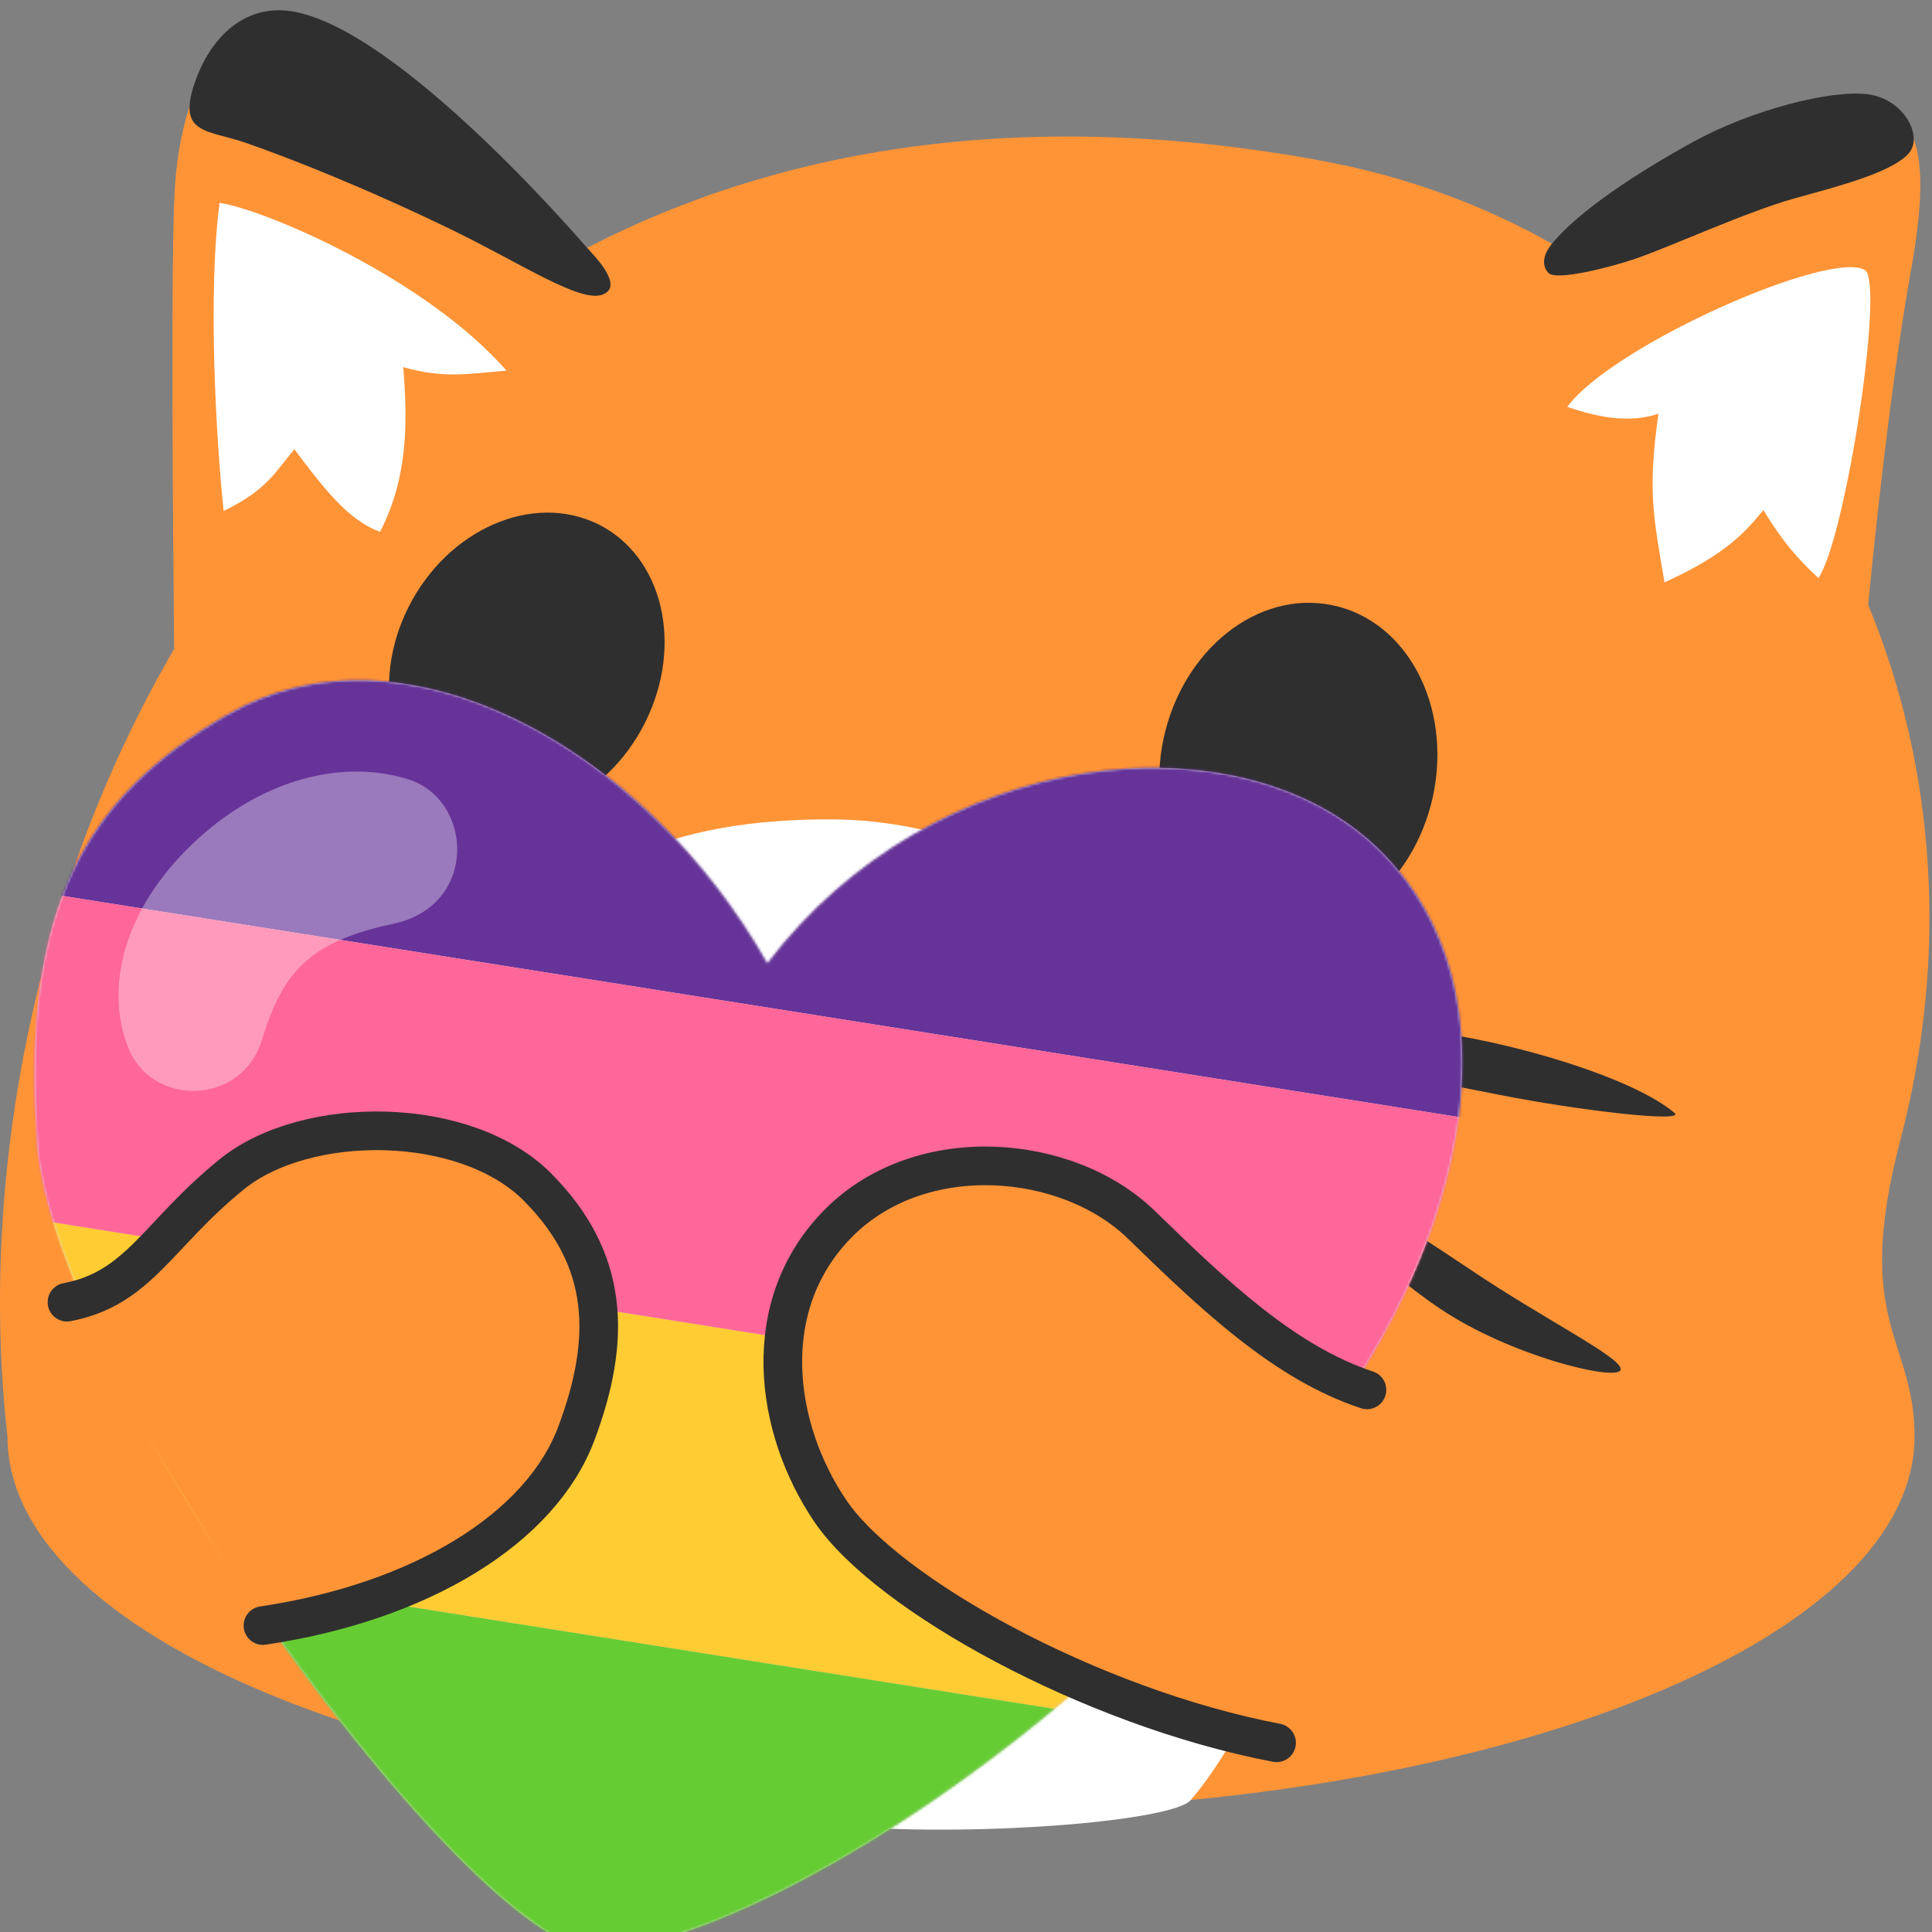 <?xml version="1.0" encoding="UTF-8" standalone="no"?>
<svg
  xmlns="http://www.w3.org/2000/svg"
  xmlns:svg="http://www.w3.org/2000/svg"
  width="128px"
  height="128px"
  viewBox="0 0 750 750"
  style="shape-rendering: geometricPrecision">
<rect x="0" y="0" width="750" height="750" fill="#808080" stroke="none"/>
<title>foxcat-sapphic-heart</title>
<g id="foxcat-sapphic-heart">
<g id="foxcatblob" transform="translate(0,8.509)" fill="none">
<g id="Body">
  <path id="body"
    fill="#ff9437"
    d="M227.907,87.691 C303.535,48.64 398.331,32.785 512.805,53.856 C545.561,59.865 575.596,70.937 602.463,86.121 C630.355,64.247 659.534,48.037 690,37.491 C742,19.491 752,39.491 742,95.491 C736.144,128.284 730.546,171.877 725.204,226.273 C751.04,288.613 756.818,361.338 737.696,434.165 C718.989,505.308 743.284,511.074 743.226,549.205 C743.226,554.207 742.578,559.15 741.284,564.034 C722.342,637.236 564.748,694.491 373.093,694.491 C168.614,694.491 2.902,629.41 2.902,549.205 C-8.3,450.296 12.857,337.343 67.602,243.405 C66.574,140.127 66.707,79.822 68,62.491 C70.162,33.524 84,-23.509 137,10.491 C169.904,31.599 200.206,57.333 227.907,87.691 Z" />
  <path id="stomach-floof"
     fill="white"
     d="m 130.764,508.453 c 14.299,6.367 21.31,11.98 32.57,26.136 -13.297,-33.305 -14.393,-89.969 13.681,-144.854 32.913,-64.345 87.574,-80.551 146.506,-80.15 62.914,0.428 128.613,39.441 152.426,104.493 24.409,66.679 20.551,124.35 -0.489,142.28 21.226,-5.446 25.183,-7.569 38.938,-8.014 2.894,46.543 -29.825,116.329 -52.21,141.991 -6.785,7.779 -78.321,14.257 -134.308,10.153 -55.987,-4.103 -156.123,-20.307 -161.521,-30.73 -27.187,-52.497 -31.142,-104.123 -35.594,-161.305 z" />
  <path id="ear-floof-right"
     fill="white"
     d="m 86.821,189.842 c -2.952,-27.83 -6.196,-84.866 -1.572,-119.62 17.738,2.73 79.763,29.115 111.38,65.136 -15.75,1.353 -24.507,3.039 -40.071,-1.336 1.527,19.895 2.275,41.883 -9.003,63.919 -12.299,-4.394 -22.025,-17.019 -33.268,-32.068 -7.346,8.682 -10.584,15.833 -27.467,23.969 z" />
  <path id="ear-floof-left"
     fill="white"
     d="m 608.417,149.437 c 17.698,-24.043 102.243,-61.188 115.539,-53.095 7.68,4.675 -7.346,103.518 -18.032,119.546 -8.348,-7.68 -14.025,-14.359 -21.371,-26.38 -6.679,8.014 -14.025,17.03 -38.402,28.05 -4.341,-25.712 -6.578,-35.686 -2.337,-65.45 -11.539,3.824 -23.709,1.336 -35.396,-2.671 z" />
  <path id="ear-contour-right"
     fill="#2f2f2f"
     d="m 75.639,23.485 c -7.058,20.313 4.963,18.308 19.906,23.5 16.509,5.736 45.949,17.284 79.498,33.544 27.215,13.19 50.146,28.648 58.873,25.324 8.727,-3.324 -3.66,-15.471 -6.01,-18.162 C 220.881,79.646 149.297,-2.467 109.773,-4.484 94.005,-5.288 81.681,6.097 75.639,23.485 Z" />
  <path id="ear-contour-left"
     fill="#2f2f2f"
     d="m 600.991,97.362 c 2.929,3.431 24.868,-2.333 33.884,-5.427 13.65,-4.683 43.157,-18.233 61.621,-23.394 15.205,-4.25 37.864,-9.849 44.556,-17.605 5.516,-6.394 -1.717,-21.053 -16.119,-22.859 -14.402,-1.805 -45.166,6.196 -67.21,18.255 -22.043,12.059 -44.972,27.148 -55.26,39.789 -2.905,3.569 -4.401,7.81 -1.472,11.241 z" />
</g>
<g id="eyes" transform="translate(33,190.491)">
  <path id="left-eye"
     d="m 523.331,109.834 c -7.4,34.708 -36.728,57.983 -65.513,51.959 -28.989,-6.093 -46.436,-39.157 -39.172,-73.865 7.4,-34.776 36.728,-58.051 65.649,-51.959 28.853,5.956 46.368,38.952 39.036,73.865 z"
     style="fill:#2f2f2f" />
  <path id="right-eye"
     d="M 125.552,36.727 C 140.801,6.428 173.708,-7.921 199.056,4.426 224.338,16.839 232.565,51.342 217.382,81.574 202.2,111.806 169.36,126.222 144.012,113.809 118.73,101.395 110.437,66.825 125.552,36.727 Z"
     style="fill:#2f2f2f" />
</g>
<g id="whiskers" transform="translate(33,190.491)">
  <g transform="translate(0.392,152.659)"
     style="fill:#2f2f2f">
    <path id="Right-bottom-wisker"
       d="m 483.608,112.341 c 2.536,-3.92 24.188,8.94 54,29 29.812,20.06 60.606,34.972 58,39 -2.606,4.028 -42.805,-5.701 -70,-24 -27.195,-18.299 -44.536,-40.08 -42,-44 z"/>
    <path id="Right-top-wisker"
       d="m 491.608,57.341 c -2,-6 -2,-10 23,-9 25,1 83,16 102,32 4.699,3.957 -37.129,-0.875 -68,-7 -30.871,-6.125 -55,-10 -57,-16 z"/>
    <path id="Left-bottom-wisker"
       d="m 117.608,60.341 c -19,21 -52,36 -84,53 -32,17 -49.439,8.263 -14,-13 35.439,-21.263 84,-43 98,-40 z"/>
    <path id="Left-top-wisker"
       d="M 122.608,0.341 C 69.608,-1.659 15.608,5.341 6.608,16.341 c 0,3.438 103,3 116,0 13,-3 8.636,-15.674 0,-16 z"/>
  </g>
</g>
<g id="mouth" transform="translate(33,190.491)">
  <path
     d="m 196,176 c 13.333,47.333 23,71.333 29,72 6,0.667 26.667,-18 62,-56 27.333,46 43.667,71.333 49,76 5.333,4.667 28,-15.667 68,-61"
     style="stroke:#2f2f2f;stroke-width:30;stroke-linecap:round;stroke-linejoin:round" />
</g>
<g>
  <g transform="translate(13 255)">
    <defs>
      <path d="M523.079 66.934c54.087 54.088 33.802 149.947-23.638 225.507C403 420 266 495 217.379 493.369c-48.621-1.631-209.603-222.173-215.99-313.27C-5 89 20 46 74.858 14.147 142.991-25.411 237 26 284.876 110.508 349 26 468.99 12.847 523.079 66.934z" id="a"/>
    </defs>
    <mask id="b" fill="#fff">
      <use href="#a"/>
    </mask>
    <use fill="#D8D8D8" href="#a"/>
    <g mask="url(#b)">
      <path fill="#639" d="M-123.103-64.33L704.58 66.761l-19.672 124.201-827.682-131.092z"/>
      <path fill="#FC3" d="M-162.446 184.073l827.683 131.092-19.672 124.202-827.683-131.092z"/>
      <path fill="#6C3" d="M-182.118 308.275l827.683 131.092-19.672 124.202-827.682-131.092z"/>
      <path fill="#F69" d="M-142.774 59.871l827.682 131.092-19.671 124.202-827.683-131.092z"/>
    </g>
  </g>
  <path d="M74.715 319.095c-27.016 25.776-34 56-25 79s44 23 52-3 18-38 51-45 31-48 6-56-56.985-.776-84 25z" fill-opacity=".34" fill="#FFF"/>
</g>
<g>
  <path id="right-arm"
     fill="#ff9437"
     stroke="#2f2f2f"
     stroke-width="15"
     stroke-linecap="round"
     stroke-linejoin="round"
     d="m 26,497 c 28,-5.333 35.081,-26.258 64,-49.667 28.919,-23.409 90.773,-23.093 118.676,5.004 27.903,28.098 28.852,58.816 15.051,95.66 -13.801,36.844 -60.285,65.408 -121.648,74.534" />
  <path id="left-arm"
     fill="#ff9437"
     stroke="#2f2f2f"
     stroke-width="15"
     stroke-linecap="round"
     stroke-linejoin="round"
     d="m 530.651,531.043 c -31.778,-10.528 -58.849,-36.117 -87.498,-64.032 -28.649,-27.915 -85.442,-32.761 -117.343,-0.997 -31.901,31.764 -25.384,79.793 -3.422,112.119 21.962,32.326 100.915,76.118 173.169,89.911" />
</g>

</g>
</g>
</svg>
